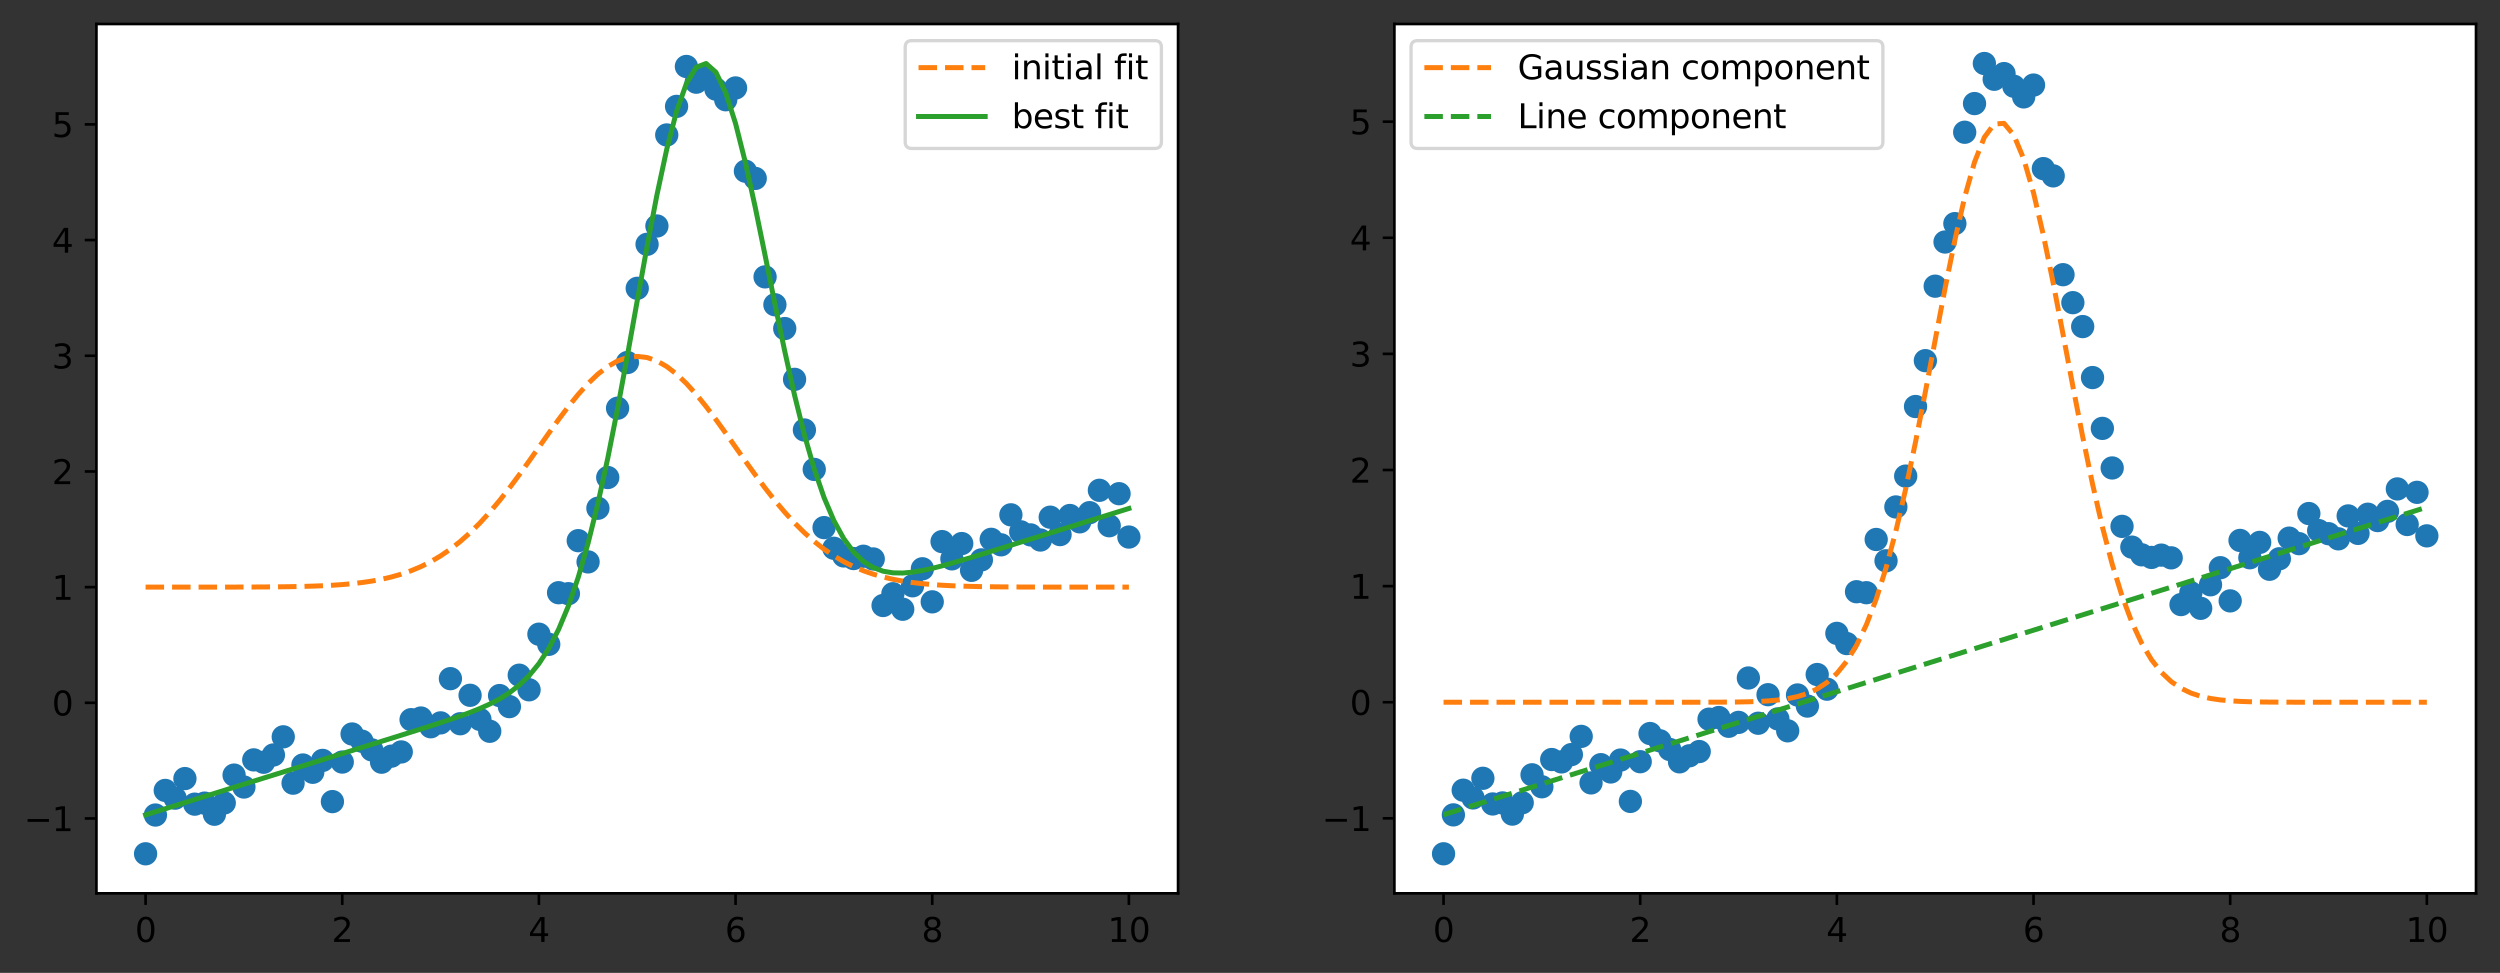<?xml version="1.0" encoding="utf-8" standalone="no"?>
<!DOCTYPE svg PUBLIC "-//W3C//DTD SVG 1.1//EN"
  "http://www.w3.org/Graphics/SVG/1.1/DTD/svg11.dtd">
<svg height="292.006pt" version="1.1" viewBox="0 0 750.382 292.006" width="750.382pt" xmlns="http://www.w3.org/2000/svg" xmlns:xlink="http://www.w3.org/1999/xlink">
 <rect x="0" y="0" width="750.382" height="292.006" fill="#333333" stroke="none"/>
 <defs>
  <style type="text/css">*{stroke-linecap:butt;stroke-linejoin:round;}</style>
 </defs>
 <g id="figure_1">
  <g id="patch_1">
   <path d="M 0 292.006 
L 750.382 292.006 
L 750.382 0 
L 0 0 
z
" style="fill:none;"/>
  </g>
  <g id="axes_1">
   <g id="patch_2">
    <path d="M 28.942 268.128 
L 353.597 268.128 
L 353.597 7.2 
L 28.942 7.2 
z
" style="fill:#ffffff;"/>
   </g>
   <g id="matplotlib.axis_1">
    <g id="xtick_1">
     <g id="line2d_1">
      <defs>
       <path d="M 0 0 
L 0 3.5 
" id="mfc4127014b" style="stroke:#000000;stroke-width:0.8;"/>
      </defs>
      <g>
       <use style="stroke:#000000;stroke-width:0.8;" x="43.699" xlink:href="#mfc4127014b" y="268.128"/>
      </g>
     </g>
     <g id="text_1">
      <!-- 0 -->
      <g transform="translate(40.518 282.726)scale(0.1 -0.1)">
       <defs>
        <path d="M 2034 4250 
Q 1547 4250 1301 3770 
Q 1056 3291 1056 2328 
Q 1056 1369 1301 889 
Q 1547 409 2034 409 
Q 2525 409 2770 889 
Q 3016 1369 3016 2328 
Q 3016 3291 2770 3770 
Q 2525 4250 2034 4250 
z
M 2034 4750 
Q 2819 4750 3233 4129 
Q 3647 3509 3647 2328 
Q 3647 1150 3233 529 
Q 2819 -91 2034 -91 
Q 1250 -91 836 529 
Q 422 1150 422 2328 
Q 422 3509 836 4129 
Q 1250 4750 2034 4750 
z
" id="DejaVuSans-30" transform="scale(0.016)"/>
       </defs>
       <use xlink:href="#DejaVuSans-30"/>
      </g>
     </g>
    </g>
    <g id="xtick_2">
     <g id="line2d_2">
      <g>
       <use style="stroke:#000000;stroke-width:0.8;" x="102.727" xlink:href="#mfc4127014b" y="268.128"/>
      </g>
     </g>
     <g id="text_2">
      <!-- 2 -->
      <g transform="translate(99.546 282.726)scale(0.1 -0.1)">
       <defs>
        <path d="M 1228 531 
L 3431 531 
L 3431 0 
L 469 0 
L 469 531 
Q 828 903 1448 1529 
Q 2069 2156 2228 2338 
Q 2531 2678 2651 2914 
Q 2772 3150 2772 3378 
Q 2772 3750 2511 3984 
Q 2250 4219 1831 4219 
Q 1534 4219 1204 4116 
Q 875 4013 500 3803 
L 500 4441 
Q 881 4594 1212 4672 
Q 1544 4750 1819 4750 
Q 2544 4750 2975 4387 
Q 3406 4025 3406 3419 
Q 3406 3131 3298 2873 
Q 3191 2616 2906 2266 
Q 2828 2175 2409 1742 
Q 1991 1309 1228 531 
z
" id="DejaVuSans-32" transform="scale(0.016)"/>
       </defs>
       <use xlink:href="#DejaVuSans-32"/>
      </g>
     </g>
    </g>
    <g id="xtick_3">
     <g id="line2d_3">
      <g>
       <use style="stroke:#000000;stroke-width:0.8;" x="161.755" xlink:href="#mfc4127014b" y="268.128"/>
      </g>
     </g>
     <g id="text_3">
      <!-- 4 -->
      <g transform="translate(158.574 282.726)scale(0.1 -0.1)">
       <defs>
        <path d="M 2419 4116 
L 825 1625 
L 2419 1625 
L 2419 4116 
z
M 2253 4666 
L 3047 4666 
L 3047 1625 
L 3713 1625 
L 3713 1100 
L 3047 1100 
L 3047 0 
L 2419 0 
L 2419 1100 
L 313 1100 
L 313 1709 
L 2253 4666 
z
" id="DejaVuSans-34" transform="scale(0.016)"/>
       </defs>
       <use xlink:href="#DejaVuSans-34"/>
      </g>
     </g>
    </g>
    <g id="xtick_4">
     <g id="line2d_4">
      <g>
       <use style="stroke:#000000;stroke-width:0.8;" x="220.784" xlink:href="#mfc4127014b" y="268.128"/>
      </g>
     </g>
     <g id="text_4">
      <!-- 6 -->
      <g transform="translate(217.602 282.726)scale(0.1 -0.1)">
       <defs>
        <path d="M 2113 2584 
Q 1688 2584 1439 2293 
Q 1191 2003 1191 1497 
Q 1191 994 1439 701 
Q 1688 409 2113 409 
Q 2538 409 2786 701 
Q 3034 994 3034 1497 
Q 3034 2003 2786 2293 
Q 2538 2584 2113 2584 
z
M 3366 4563 
L 3366 3988 
Q 3128 4100 2886 4159 
Q 2644 4219 2406 4219 
Q 1781 4219 1451 3797 
Q 1122 3375 1075 2522 
Q 1259 2794 1537 2939 
Q 1816 3084 2150 3084 
Q 2853 3084 3261 2657 
Q 3669 2231 3669 1497 
Q 3669 778 3244 343 
Q 2819 -91 2113 -91 
Q 1303 -91 875 529 
Q 447 1150 447 2328 
Q 447 3434 972 4092 
Q 1497 4750 2381 4750 
Q 2619 4750 2861 4703 
Q 3103 4656 3366 4563 
z
" id="DejaVuSans-36" transform="scale(0.016)"/>
       </defs>
       <use xlink:href="#DejaVuSans-36"/>
      </g>
     </g>
    </g>
    <g id="xtick_5">
     <g id="line2d_5">
      <g>
       <use style="stroke:#000000;stroke-width:0.8;" x="279.812" xlink:href="#mfc4127014b" y="268.128"/>
      </g>
     </g>
     <g id="text_5">
      <!-- 8 -->
      <g transform="translate(276.63 282.726)scale(0.1 -0.1)">
       <defs>
        <path d="M 2034 2216 
Q 1584 2216 1326 1975 
Q 1069 1734 1069 1313 
Q 1069 891 1326 650 
Q 1584 409 2034 409 
Q 2484 409 2743 651 
Q 3003 894 3003 1313 
Q 3003 1734 2745 1975 
Q 2488 2216 2034 2216 
z
M 1403 2484 
Q 997 2584 770 2862 
Q 544 3141 544 3541 
Q 544 4100 942 4425 
Q 1341 4750 2034 4750 
Q 2731 4750 3128 4425 
Q 3525 4100 3525 3541 
Q 3525 3141 3298 2862 
Q 3072 2584 2669 2484 
Q 3125 2378 3379 2068 
Q 3634 1759 3634 1313 
Q 3634 634 3220 271 
Q 2806 -91 2034 -91 
Q 1263 -91 848 271 
Q 434 634 434 1313 
Q 434 1759 690 2068 
Q 947 2378 1403 2484 
z
M 1172 3481 
Q 1172 3119 1398 2916 
Q 1625 2713 2034 2713 
Q 2441 2713 2670 2916 
Q 2900 3119 2900 3481 
Q 2900 3844 2670 4047 
Q 2441 4250 2034 4250 
Q 1625 4250 1398 4047 
Q 1172 3844 1172 3481 
z
" id="DejaVuSans-38" transform="scale(0.016)"/>
       </defs>
       <use xlink:href="#DejaVuSans-38"/>
      </g>
     </g>
    </g>
    <g id="xtick_6">
     <g id="line2d_6">
      <g>
       <use style="stroke:#000000;stroke-width:0.8;" x="338.84" xlink:href="#mfc4127014b" y="268.128"/>
      </g>
     </g>
     <g id="text_6">
      <!-- 10 -->
      <g transform="translate(332.477 282.726)scale(0.1 -0.1)">
       <defs>
        <path d="M 794 531 
L 1825 531 
L 1825 4091 
L 703 3866 
L 703 4441 
L 1819 4666 
L 2450 4666 
L 2450 531 
L 3481 531 
L 3481 0 
L 794 0 
L 794 531 
z
" id="DejaVuSans-31" transform="scale(0.016)"/>
       </defs>
       <use xlink:href="#DejaVuSans-31"/>
       <use x="63.623" xlink:href="#DejaVuSans-30"/>
      </g>
     </g>
    </g>
   </g>
   <g id="matplotlib.axis_2">
    <g id="ytick_1">
     <g id="line2d_7">
      <defs>
       <path d="M 0 0 
L -3.5 0 
" id="m5312aaf9fe" style="stroke:#000000;stroke-width:0.8;"/>
      </defs>
      <g>
       <use style="stroke:#000000;stroke-width:0.8;" x="28.942" xlink:href="#m5312aaf9fe" y="245.671"/>
      </g>
     </g>
     <g id="text_7">
      <!-- −1 -->
      <g transform="translate(7.2 249.47)scale(0.1 -0.1)">
       <defs>
        <path d="M 678 2272 
L 4684 2272 
L 4684 1741 
L 678 1741 
L 678 2272 
z
" id="DejaVuSans-2212" transform="scale(0.016)"/>
       </defs>
       <use xlink:href="#DejaVuSans-2212"/>
       <use x="83.789" xlink:href="#DejaVuSans-31"/>
      </g>
     </g>
    </g>
    <g id="ytick_2">
     <g id="line2d_8">
      <g>
       <use style="stroke:#000000;stroke-width:0.8;" x="28.942" xlink:href="#m5312aaf9fe" y="210.949"/>
      </g>
     </g>
     <g id="text_8">
      <!-- 0 -->
      <g transform="translate(15.58 214.748)scale(0.1 -0.1)">
       <use xlink:href="#DejaVuSans-30"/>
      </g>
     </g>
    </g>
    <g id="ytick_3">
     <g id="line2d_9">
      <g>
       <use style="stroke:#000000;stroke-width:0.8;" x="28.942" xlink:href="#m5312aaf9fe" y="176.227"/>
      </g>
     </g>
     <g id="text_9">
      <!-- 1 -->
      <g transform="translate(15.58 180.026)scale(0.1 -0.1)">
       <use xlink:href="#DejaVuSans-31"/>
      </g>
     </g>
    </g>
    <g id="ytick_4">
     <g id="line2d_10">
      <g>
       <use style="stroke:#000000;stroke-width:0.8;" x="28.942" xlink:href="#m5312aaf9fe" y="141.505"/>
      </g>
     </g>
     <g id="text_10">
      <!-- 2 -->
      <g transform="translate(15.58 145.305)scale(0.1 -0.1)">
       <use xlink:href="#DejaVuSans-32"/>
      </g>
     </g>
    </g>
    <g id="ytick_5">
     <g id="line2d_11">
      <g>
       <use style="stroke:#000000;stroke-width:0.8;" x="28.942" xlink:href="#m5312aaf9fe" y="106.784"/>
      </g>
     </g>
     <g id="text_11">
      <!-- 3 -->
      <g transform="translate(15.58 110.583)scale(0.1 -0.1)">
       <defs>
        <path d="M 2597 2516 
Q 3050 2419 3304 2112 
Q 3559 1806 3559 1356 
Q 3559 666 3084 287 
Q 2609 -91 1734 -91 
Q 1441 -91 1130 -33 
Q 819 25 488 141 
L 488 750 
Q 750 597 1062 519 
Q 1375 441 1716 441 
Q 2309 441 2620 675 
Q 2931 909 2931 1356 
Q 2931 1769 2642 2001 
Q 2353 2234 1838 2234 
L 1294 2234 
L 1294 2753 
L 1863 2753 
Q 2328 2753 2575 2939 
Q 2822 3125 2822 3475 
Q 2822 3834 2567 4026 
Q 2313 4219 1838 4219 
Q 1578 4219 1281 4162 
Q 984 4106 628 3988 
L 628 4550 
Q 988 4650 1302 4700 
Q 1616 4750 1894 4750 
Q 2613 4750 3031 4423 
Q 3450 4097 3450 3541 
Q 3450 3153 3228 2886 
Q 3006 2619 2597 2516 
z
" id="DejaVuSans-33" transform="scale(0.016)"/>
       </defs>
       <use xlink:href="#DejaVuSans-33"/>
      </g>
     </g>
    </g>
    <g id="ytick_6">
     <g id="line2d_12">
      <g>
       <use style="stroke:#000000;stroke-width:0.8;" x="28.942" xlink:href="#m5312aaf9fe" y="72.062"/>
      </g>
     </g>
     <g id="text_12">
      <!-- 4 -->
      <g transform="translate(15.58 75.861)scale(0.1 -0.1)">
       <use xlink:href="#DejaVuSans-34"/>
      </g>
     </g>
    </g>
    <g id="ytick_7">
     <g id="line2d_13">
      <g>
       <use style="stroke:#000000;stroke-width:0.8;" x="28.942" xlink:href="#m5312aaf9fe" y="37.34"/>
      </g>
     </g>
     <g id="text_13">
      <!-- 5 -->
      <g transform="translate(15.58 41.139)scale(0.1 -0.1)">
       <defs>
        <path d="M 691 4666 
L 3169 4666 
L 3169 4134 
L 1269 4134 
L 1269 2991 
Q 1406 3038 1543 3061 
Q 1681 3084 1819 3084 
Q 2600 3084 3056 2656 
Q 3513 2228 3513 1497 
Q 3513 744 3044 326 
Q 2575 -91 1722 -91 
Q 1428 -91 1123 -41 
Q 819 9 494 109 
L 494 744 
Q 775 591 1075 516 
Q 1375 441 1709 441 
Q 2250 441 2565 725 
Q 2881 1009 2881 1497 
Q 2881 1984 2565 2268 
Q 2250 2553 1709 2553 
Q 1456 2553 1204 2497 
Q 953 2441 691 2322 
L 691 4666 
z
" id="DejaVuSans-35" transform="scale(0.016)"/>
       </defs>
       <use xlink:href="#DejaVuSans-35"/>
      </g>
     </g>
    </g>
   </g>
   <g id="line2d_14">
    <defs>
     <path d="M 0 3 
C 0.796 3 1.559 2.684 2.121 2.121 
C 2.684 1.559 3 0.796 3 0 
C 3 -0.796 2.684 -1.559 2.121 -2.121 
C 1.559 -2.684 0.796 -3 0 -3 
C -0.796 -3 -1.559 -2.684 -2.121 -2.121 
C -2.684 -1.559 -3 -0.796 -3 0 
C -3 0.796 -2.684 1.559 -2.121 2.121 
C -1.559 2.684 -0.796 3 0 3 
z
" id="mef95da4e8a" style="stroke:#1f77b4;"/>
    </defs>
    <g clip-path="url(#p2a464add7c)">
     <use style="fill:#1f77b4;stroke:#1f77b4;" x="43.699" xlink:href="#mef95da4e8a" y="256.268"/>
     <use style="fill:#1f77b4;stroke:#1f77b4;" x="46.651" xlink:href="#mef95da4e8a" y="244.631"/>
     <use style="fill:#1f77b4;stroke:#1f77b4;" x="49.602" xlink:href="#mef95da4e8a" y="237.249"/>
     <use style="fill:#1f77b4;stroke:#1f77b4;" x="52.553" xlink:href="#mef95da4e8a" y="239.572"/>
     <use style="fill:#1f77b4;stroke:#1f77b4;" x="55.505" xlink:href="#mef95da4e8a" y="233.692"/>
     <use style="fill:#1f77b4;stroke:#1f77b4;" x="58.456" xlink:href="#mef95da4e8a" y="241.369"/>
     <use style="fill:#1f77b4;stroke:#1f77b4;" x="61.408" xlink:href="#mef95da4e8a" y="241.059"/>
     <use style="fill:#1f77b4;stroke:#1f77b4;" x="64.359" xlink:href="#mef95da4e8a" y="244.397"/>
     <use style="fill:#1f77b4;stroke:#1f77b4;" x="67.31" xlink:href="#mef95da4e8a" y="241.002"/>
     <use style="fill:#1f77b4;stroke:#1f77b4;" x="70.262" xlink:href="#mef95da4e8a" y="232.647"/>
     <use style="fill:#1f77b4;stroke:#1f77b4;" x="73.213" xlink:href="#mef95da4e8a" y="236.227"/>
     <use style="fill:#1f77b4;stroke:#1f77b4;" x="76.165" xlink:href="#mef95da4e8a" y="228.08"/>
     <use style="fill:#1f77b4;stroke:#1f77b4;" x="79.116" xlink:href="#mef95da4e8a" y="228.792"/>
     <use style="fill:#1f77b4;stroke:#1f77b4;" x="82.067" xlink:href="#mef95da4e8a" y="226.602"/>
     <use style="fill:#1f77b4;stroke:#1f77b4;" x="85.019" xlink:href="#mef95da4e8a" y="221.16"/>
     <use style="fill:#1f77b4;stroke:#1f77b4;" x="87.97" xlink:href="#mef95da4e8a" y="235.072"/>
     <use style="fill:#1f77b4;stroke:#1f77b4;" x="90.922" xlink:href="#mef95da4e8a" y="229.617"/>
     <use style="fill:#1f77b4;stroke:#1f77b4;" x="93.873" xlink:href="#mef95da4e8a" y="231.803"/>
     <use style="fill:#1f77b4;stroke:#1f77b4;" x="96.825" xlink:href="#mef95da4e8a" y="228.238"/>
     <use style="fill:#1f77b4;stroke:#1f77b4;" x="99.776" xlink:href="#mef95da4e8a" y="240.605"/>
     <use style="fill:#1f77b4;stroke:#1f77b4;" x="102.727" xlink:href="#mef95da4e8a" y="228.731"/>
     <use style="fill:#1f77b4;stroke:#1f77b4;" x="105.679" xlink:href="#mef95da4e8a" y="220.309"/>
     <use style="fill:#1f77b4;stroke:#1f77b4;" x="108.63" xlink:href="#mef95da4e8a" y="222.473"/>
     <use style="fill:#1f77b4;stroke:#1f77b4;" x="111.582" xlink:href="#mef95da4e8a" y="225.074"/>
     <use style="fill:#1f77b4;stroke:#1f77b4;" x="114.533" xlink:href="#mef95da4e8a" y="228.774"/>
     <use style="fill:#1f77b4;stroke:#1f77b4;" x="117.484" xlink:href="#mef95da4e8a" y="226.965"/>
     <use style="fill:#1f77b4;stroke:#1f77b4;" x="120.436" xlink:href="#mef95da4e8a" y="225.697"/>
     <use style="fill:#1f77b4;stroke:#1f77b4;" x="123.387" xlink:href="#mef95da4e8a" y="216.011"/>
     <use style="fill:#1f77b4;stroke:#1f77b4;" x="126.339" xlink:href="#mef95da4e8a" y="215.518"/>
     <use style="fill:#1f77b4;stroke:#1f77b4;" x="129.29" xlink:href="#mef95da4e8a" y="218.138"/>
     <use style="fill:#1f77b4;stroke:#1f77b4;" x="132.241" xlink:href="#mef95da4e8a" y="216.973"/>
     <use style="fill:#1f77b4;stroke:#1f77b4;" x="135.193" xlink:href="#mef95da4e8a" y="203.7"/>
     <use style="fill:#1f77b4;stroke:#1f77b4;" x="138.144" xlink:href="#mef95da4e8a" y="217.23"/>
     <use style="fill:#1f77b4;stroke:#1f77b4;" x="141.096" xlink:href="#mef95da4e8a" y="208.693"/>
     <use style="fill:#1f77b4;stroke:#1f77b4;" x="144.047" xlink:href="#mef95da4e8a" y="215.928"/>
     <use style="fill:#1f77b4;stroke:#1f77b4;" x="146.998" xlink:href="#mef95da4e8a" y="219.497"/>
     <use style="fill:#1f77b4;stroke:#1f77b4;" x="149.95" xlink:href="#mef95da4e8a" y="208.776"/>
     <use style="fill:#1f77b4;stroke:#1f77b4;" x="152.901" xlink:href="#mef95da4e8a" y="212.094"/>
     <use style="fill:#1f77b4;stroke:#1f77b4;" x="155.853" xlink:href="#mef95da4e8a" y="202.66"/>
     <use style="fill:#1f77b4;stroke:#1f77b4;" x="158.804" xlink:href="#mef95da4e8a" y="207.045"/>
     <use style="fill:#1f77b4;stroke:#1f77b4;" x="161.755" xlink:href="#mef95da4e8a" y="190.354"/>
     <use style="fill:#1f77b4;stroke:#1f77b4;" x="164.707" xlink:href="#mef95da4e8a" y="193.4"/>
     <use style="fill:#1f77b4;stroke:#1f77b4;" x="167.658" xlink:href="#mef95da4e8a" y="177.904"/>
     <use style="fill:#1f77b4;stroke:#1f77b4;" x="170.61" xlink:href="#mef95da4e8a" y="178.197"/>
     <use style="fill:#1f77b4;stroke:#1f77b4;" x="173.561" xlink:href="#mef95da4e8a" y="162.281"/>
     <use style="fill:#1f77b4;stroke:#1f77b4;" x="176.512" xlink:href="#mef95da4e8a" y="168.657"/>
     <use style="fill:#1f77b4;stroke:#1f77b4;" x="179.464" xlink:href="#mef95da4e8a" y="152.555"/>
     <use style="fill:#1f77b4;stroke:#1f77b4;" x="182.415" xlink:href="#mef95da4e8a" y="143.328"/>
     <use style="fill:#1f77b4;stroke:#1f77b4;" x="185.367" xlink:href="#mef95da4e8a" y="122.522"/>
     <use style="fill:#1f77b4;stroke:#1f77b4;" x="188.318" xlink:href="#mef95da4e8a" y="108.812"/>
     <use style="fill:#1f77b4;stroke:#1f77b4;" x="191.269" xlink:href="#mef95da4e8a" y="86.539"/>
     <use style="fill:#1f77b4;stroke:#1f77b4;" x="194.221" xlink:href="#mef95da4e8a" y="73.329"/>
     <use style="fill:#1f77b4;stroke:#1f77b4;" x="197.172" xlink:href="#mef95da4e8a" y="67.834"/>
     <use style="fill:#1f77b4;stroke:#1f77b4;" x="200.124" xlink:href="#mef95da4e8a" y="40.507"/>
     <use style="fill:#1f77b4;stroke:#1f77b4;" x="203.075" xlink:href="#mef95da4e8a" y="31.935"/>
     <use style="fill:#1f77b4;stroke:#1f77b4;" x="206.026" xlink:href="#mef95da4e8a" y="19.953"/>
     <use style="fill:#1f77b4;stroke:#1f77b4;" x="208.978" xlink:href="#mef95da4e8a" y="24.667"/>
     <use style="fill:#1f77b4;stroke:#1f77b4;" x="211.929" xlink:href="#mef95da4e8a" y="22.97"/>
     <use style="fill:#1f77b4;stroke:#1f77b4;" x="214.881" xlink:href="#mef95da4e8a" y="26.754"/>
     <use style="fill:#1f77b4;stroke:#1f77b4;" x="217.832" xlink:href="#mef95da4e8a" y="29.94"/>
     <use style="fill:#1f77b4;stroke:#1f77b4;" x="220.784" xlink:href="#mef95da4e8a" y="26.398"/>
     <use style="fill:#1f77b4;stroke:#1f77b4;" x="223.735" xlink:href="#mef95da4e8a" y="51.384"/>
     <use style="fill:#1f77b4;stroke:#1f77b4;" x="226.686" xlink:href="#mef95da4e8a" y="53.554"/>
     <use style="fill:#1f77b4;stroke:#1f77b4;" x="229.638" xlink:href="#mef95da4e8a" y="83.102"/>
     <use style="fill:#1f77b4;stroke:#1f77b4;" x="232.589" xlink:href="#mef95da4e8a" y="91.468"/>
     <use style="fill:#1f77b4;stroke:#1f77b4;" x="235.541" xlink:href="#mef95da4e8a" y="98.62"/>
     <use style="fill:#1f77b4;stroke:#1f77b4;" x="238.492" xlink:href="#mef95da4e8a" y="113.864"/>
     <use style="fill:#1f77b4;stroke:#1f77b4;" x="241.443" xlink:href="#mef95da4e8a" y="129.062"/>
     <use style="fill:#1f77b4;stroke:#1f77b4;" x="244.395" xlink:href="#mef95da4e8a" y="140.896"/>
     <use style="fill:#1f77b4;stroke:#1f77b4;" x="247.346" xlink:href="#mef95da4e8a" y="158.362"/>
     <use style="fill:#1f77b4;stroke:#1f77b4;" x="250.298" xlink:href="#mef95da4e8a" y="164.567"/>
     <use style="fill:#1f77b4;stroke:#1f77b4;" x="253.249" xlink:href="#mef95da4e8a" y="166.864"/>
     <use style="fill:#1f77b4;stroke:#1f77b4;" x="256.2" xlink:href="#mef95da4e8a" y="167.65"/>
     <use style="fill:#1f77b4;stroke:#1f77b4;" x="259.152" xlink:href="#mef95da4e8a" y="166.959"/>
     <use style="fill:#1f77b4;stroke:#1f77b4;" x="262.103" xlink:href="#mef95da4e8a" y="167.771"/>
     <use style="fill:#1f77b4;stroke:#1f77b4;" x="265.055" xlink:href="#mef95da4e8a" y="181.744"/>
     <use style="fill:#1f77b4;stroke:#1f77b4;" x="268.006" xlink:href="#mef95da4e8a" y="178.208"/>
     <use style="fill:#1f77b4;stroke:#1f77b4;" x="270.957" xlink:href="#mef95da4e8a" y="182.868"/>
     <use style="fill:#1f77b4;stroke:#1f77b4;" x="273.909" xlink:href="#mef95da4e8a" y="175.827"/>
     <use style="fill:#1f77b4;stroke:#1f77b4;" x="276.86" xlink:href="#mef95da4e8a" y="170.72"/>
     <use style="fill:#1f77b4;stroke:#1f77b4;" x="279.812" xlink:href="#mef95da4e8a" y="180.643"/>
     <use style="fill:#1f77b4;stroke:#1f77b4;" x="282.763" xlink:href="#mef95da4e8a" y="162.564"/>
     <use style="fill:#1f77b4;stroke:#1f77b4;" x="285.714" xlink:href="#mef95da4e8a" y="167.742"/>
     <use style="fill:#1f77b4;stroke:#1f77b4;" x="288.666" xlink:href="#mef95da4e8a" y="163.152"/>
     <use style="fill:#1f77b4;stroke:#1f77b4;" x="291.617" xlink:href="#mef95da4e8a" y="171.189"/>
     <use style="fill:#1f77b4;stroke:#1f77b4;" x="294.569" xlink:href="#mef95da4e8a" y="168.049"/>
     <use style="fill:#1f77b4;stroke:#1f77b4;" x="297.52" xlink:href="#mef95da4e8a" y="161.881"/>
     <use style="fill:#1f77b4;stroke:#1f77b4;" x="300.471" xlink:href="#mef95da4e8a" y="163.529"/>
     <use style="fill:#1f77b4;stroke:#1f77b4;" x="303.423" xlink:href="#mef95da4e8a" y="154.526"/>
     <use style="fill:#1f77b4;stroke:#1f77b4;" x="306.374" xlink:href="#mef95da4e8a" y="159.625"/>
     <use style="fill:#1f77b4;stroke:#1f77b4;" x="309.326" xlink:href="#mef95da4e8a" y="160.55"/>
     <use style="fill:#1f77b4;stroke:#1f77b4;" x="312.277" xlink:href="#mef95da4e8a" y="162.085"/>
     <use style="fill:#1f77b4;stroke:#1f77b4;" x="315.228" xlink:href="#mef95da4e8a" y="155.237"/>
     <use style="fill:#1f77b4;stroke:#1f77b4;" x="318.18" xlink:href="#mef95da4e8a" y="160.46"/>
     <use style="fill:#1f77b4;stroke:#1f77b4;" x="321.131" xlink:href="#mef95da4e8a" y="154.729"/>
     <use style="fill:#1f77b4;stroke:#1f77b4;" x="324.083" xlink:href="#mef95da4e8a" y="156.63"/>
     <use style="fill:#1f77b4;stroke:#1f77b4;" x="327.034" xlink:href="#mef95da4e8a" y="153.876"/>
     <use style="fill:#1f77b4;stroke:#1f77b4;" x="329.985" xlink:href="#mef95da4e8a" y="147.166"/>
     <use style="fill:#1f77b4;stroke:#1f77b4;" x="332.937" xlink:href="#mef95da4e8a" y="157.801"/>
     <use style="fill:#1f77b4;stroke:#1f77b4;" x="335.888" xlink:href="#mef95da4e8a" y="148.183"/>
     <use style="fill:#1f77b4;stroke:#1f77b4;" x="338.84" xlink:href="#mef95da4e8a" y="161.196"/>
    </g>
   </g>
   <g id="line2d_15">
    <path clip-path="url(#p2a464add7c)" d="M 43.699 176.227 
L 46.651 176.227 
L 49.602 176.227 
L 52.553 176.226 
L 55.505 176.225 
L 58.456 176.224 
L 61.408 176.223 
L 64.359 176.221 
L 67.31 176.217 
L 70.262 176.212 
L 73.213 176.204 
L 76.165 176.193 
L 79.116 176.177 
L 82.067 176.153 
L 85.019 176.121 
L 87.97 176.076 
L 90.922 176.013 
L 93.873 175.928 
L 96.825 175.813 
L 99.776 175.66 
L 102.727 175.458 
L 105.679 175.194 
L 108.63 174.853 
L 111.582 174.418 
L 114.533 173.869 
L 117.484 173.184 
L 120.436 172.339 
L 123.387 171.309 
L 126.339 170.069 
L 129.29 168.591 
L 132.241 166.854 
L 135.193 164.836 
L 138.144 162.521 
L 141.096 159.899 
L 144.047 156.97 
L 146.998 153.742 
L 149.95 150.233 
L 152.901 146.476 
L 155.853 142.515 
L 158.804 138.406 
L 161.755 134.219 
L 164.707 130.032 
L 167.658 125.934 
L 170.61 122.017 
L 173.561 118.377 
L 176.512 115.106 
L 179.464 112.292 
L 182.415 110.015 
L 185.367 108.339 
L 188.318 107.313 
L 191.269 106.967 
L 194.221 107.313 
L 197.172 108.339 
L 200.124 110.015 
L 203.075 112.292 
L 206.026 115.106 
L 208.978 118.377 
L 211.929 122.017 
L 214.881 125.934 
L 217.832 130.032 
L 220.784 134.219 
L 223.735 138.406 
L 226.686 142.515 
L 229.638 146.476 
L 232.589 150.233 
L 235.541 153.742 
L 238.492 156.97 
L 241.443 159.899 
L 244.395 162.521 
L 247.346 164.836 
L 250.298 166.854 
L 253.249 168.591 
L 256.2 170.069 
L 259.152 171.309 
L 262.103 172.339 
L 265.055 173.184 
L 268.006 173.869 
L 270.957 174.418 
L 273.909 174.853 
L 276.86 175.194 
L 279.812 175.458 
L 282.763 175.66 
L 285.714 175.813 
L 288.666 175.928 
L 291.617 176.013 
L 294.569 176.076 
L 297.52 176.121 
L 300.471 176.153 
L 303.423 176.177 
L 306.374 176.193 
L 309.326 176.204 
L 312.277 176.212 
L 315.228 176.217 
L 318.18 176.221 
L 321.131 176.223 
L 324.083 176.224 
L 327.034 176.225 
L 329.985 176.226 
L 332.937 176.227 
L 335.888 176.227 
L 338.84 176.227 
" style="fill:none;stroke:#ff7f0e;stroke-dasharray:5.55,2.4;stroke-dashoffset:0;stroke-width:1.5;"/>
   </g>
   <g id="line2d_16">
    <path clip-path="url(#p2a464add7c)" d="M 43.699 244.581 
L 46.651 243.661 
L 49.602 242.741 
L 52.553 241.822 
L 55.505 240.902 
L 58.456 239.983 
L 61.408 239.063 
L 64.359 238.143 
L 67.31 237.224 
L 70.262 236.304 
L 73.213 235.385 
L 76.165 234.465 
L 79.116 233.545 
L 82.067 232.626 
L 85.019 231.706 
L 87.97 230.787 
L 90.922 229.867 
L 93.873 228.948 
L 96.825 228.028 
L 99.776 227.108 
L 102.727 226.189 
L 105.679 225.269 
L 108.63 224.349 
L 111.582 223.429 
L 114.533 222.509 
L 117.484 221.588 
L 120.436 220.665 
L 123.387 219.74 
L 126.339 218.809 
L 129.29 217.87 
L 132.241 216.917 
L 135.193 215.938 
L 138.144 214.92 
L 141.096 213.837 
L 144.047 212.657 
L 146.998 211.329 
L 149.95 209.784 
L 152.901 207.93 
L 155.853 205.649 
L 158.804 202.794 
L 161.755 199.19 
L 164.707 194.64 
L 167.658 188.937 
L 170.61 181.876 
L 173.561 173.284 
L 176.512 163.039 
L 179.464 151.108 
L 182.415 137.572 
L 185.367 122.649 
L 188.318 106.709 
L 191.269 90.269 
L 194.221 73.975 
L 197.172 58.562 
L 200.124 44.797 
L 203.075 33.418 
L 206.026 25.059 
L 208.978 20.188 
L 211.929 19.06 
L 214.881 21.69 
L 217.832 27.848 
L 220.784 37.085 
L 223.735 48.784 
L 226.686 62.215 
L 229.638 76.61 
L 232.589 91.228 
L 235.541 105.412 
L 238.492 118.628 
L 241.443 130.49 
L 244.395 140.764 
L 247.346 149.354 
L 250.298 156.284 
L 253.249 161.666 
L 256.2 165.669 
L 259.152 168.496 
L 262.103 170.354 
L 265.055 171.443 
L 268.006 171.94 
L 270.957 171.995 
L 273.909 171.73 
L 276.86 171.239 
L 279.812 170.594 
L 282.763 169.846 
L 285.714 169.031 
L 288.666 168.174 
L 291.617 167.29 
L 294.569 166.391 
L 297.52 165.483 
L 300.471 164.57 
L 303.423 163.654 
L 306.374 162.736 
L 309.326 161.817 
L 312.277 160.898 
L 315.228 159.979 
L 318.18 159.059 
L 321.131 158.14 
L 324.083 157.22 
L 327.034 156.3 
L 329.985 155.381 
L 332.937 154.461 
L 335.888 153.542 
L 338.84 152.622 
" style="fill:none;stroke:#2ca02c;stroke-linecap:square;stroke-width:1.5;"/>
   </g>
   <g id="patch_3">
    <path d="M 28.942 268.128 
L 28.942 7.2 
" style="fill:none;stroke:#000000;stroke-linecap:square;stroke-linejoin:miter;stroke-width:0.8;"/>
   </g>
   <g id="patch_4">
    <path d="M 353.597 268.128 
L 353.597 7.2 
" style="fill:none;stroke:#000000;stroke-linecap:square;stroke-linejoin:miter;stroke-width:0.8;"/>
   </g>
   <g id="patch_5">
    <path d="M 28.942 268.128 
L 353.597 268.128 
" style="fill:none;stroke:#000000;stroke-linecap:square;stroke-linejoin:miter;stroke-width:0.8;"/>
   </g>
   <g id="patch_6">
    <path d="M 28.942 7.2 
L 353.597 7.2 
" style="fill:none;stroke:#000000;stroke-linecap:square;stroke-linejoin:miter;stroke-width:0.8;"/>
   </g>
   <g id="legend_1">
    <g id="patch_7">
     <path d="M 273.701 44.556 
L 346.597 44.556 
Q 348.597 44.556 348.597 42.556 
L 348.597 14.2 
Q 348.597 12.2 346.597 12.2 
L 273.701 12.2 
Q 271.701 12.2 271.701 14.2 
L 271.701 42.556 
Q 271.701 44.556 273.701 44.556 
z
" style="fill:#ffffff;opacity:0.8;stroke:#cccccc;stroke-linejoin:miter;"/>
    </g>
    <g id="line2d_17">
     <path d="M 275.701 20.298 
L 295.701 20.298 
" style="fill:none;stroke:#ff7f0e;stroke-dasharray:5.55,2.4;stroke-dashoffset:0;stroke-width:1.5;"/>
    </g>
    <g id="line2d_18"/>
    <g id="text_14">
     <!-- initial fit -->
     <g transform="translate(303.701 23.798)scale(0.1 -0.1)">
      <defs>
       <path d="M 603 3500 
L 1178 3500 
L 1178 0 
L 603 0 
L 603 3500 
z
M 603 4863 
L 1178 4863 
L 1178 4134 
L 603 4134 
L 603 4863 
z
" id="DejaVuSans-69" transform="scale(0.016)"/>
       <path d="M 3513 2113 
L 3513 0 
L 2938 0 
L 2938 2094 
Q 2938 2591 2744 2837 
Q 2550 3084 2163 3084 
Q 1697 3084 1428 2787 
Q 1159 2491 1159 1978 
L 1159 0 
L 581 0 
L 581 3500 
L 1159 3500 
L 1159 2956 
Q 1366 3272 1645 3428 
Q 1925 3584 2291 3584 
Q 2894 3584 3203 3211 
Q 3513 2838 3513 2113 
z
" id="DejaVuSans-6e" transform="scale(0.016)"/>
       <path d="M 1172 4494 
L 1172 3500 
L 2356 3500 
L 2356 3053 
L 1172 3053 
L 1172 1153 
Q 1172 725 1289 603 
Q 1406 481 1766 481 
L 2356 481 
L 2356 0 
L 1766 0 
Q 1100 0 847 248 
Q 594 497 594 1153 
L 594 3053 
L 172 3053 
L 172 3500 
L 594 3500 
L 594 4494 
L 1172 4494 
z
" id="DejaVuSans-74" transform="scale(0.016)"/>
       <path d="M 2194 1759 
Q 1497 1759 1228 1600 
Q 959 1441 959 1056 
Q 959 750 1161 570 
Q 1363 391 1709 391 
Q 2188 391 2477 730 
Q 2766 1069 2766 1631 
L 2766 1759 
L 2194 1759 
z
M 3341 1997 
L 3341 0 
L 2766 0 
L 2766 531 
Q 2569 213 2275 61 
Q 1981 -91 1556 -91 
Q 1019 -91 701 211 
Q 384 513 384 1019 
Q 384 1609 779 1909 
Q 1175 2209 1959 2209 
L 2766 2209 
L 2766 2266 
Q 2766 2663 2505 2880 
Q 2244 3097 1772 3097 
Q 1472 3097 1187 3025 
Q 903 2953 641 2809 
L 641 3341 
Q 956 3463 1253 3523 
Q 1550 3584 1831 3584 
Q 2591 3584 2966 3190 
Q 3341 2797 3341 1997 
z
" id="DejaVuSans-61" transform="scale(0.016)"/>
       <path d="M 603 4863 
L 1178 4863 
L 1178 0 
L 603 0 
L 603 4863 
z
" id="DejaVuSans-6c" transform="scale(0.016)"/>
       <path id="DejaVuSans-20" transform="scale(0.016)"/>
       <path d="M 2375 4863 
L 2375 4384 
L 1825 4384 
Q 1516 4384 1395 4259 
Q 1275 4134 1275 3809 
L 1275 3500 
L 2222 3500 
L 2222 3053 
L 1275 3053 
L 1275 0 
L 697 0 
L 697 3053 
L 147 3053 
L 147 3500 
L 697 3500 
L 697 3744 
Q 697 4328 969 4595 
Q 1241 4863 1831 4863 
L 2375 4863 
z
" id="DejaVuSans-66" transform="scale(0.016)"/>
      </defs>
      <use xlink:href="#DejaVuSans-69"/>
      <use x="27.783" xlink:href="#DejaVuSans-6e"/>
      <use x="91.162" xlink:href="#DejaVuSans-69"/>
      <use x="118.945" xlink:href="#DejaVuSans-74"/>
      <use x="158.154" xlink:href="#DejaVuSans-69"/>
      <use x="185.938" xlink:href="#DejaVuSans-61"/>
      <use x="247.217" xlink:href="#DejaVuSans-6c"/>
      <use x="275" xlink:href="#DejaVuSans-20"/>
      <use x="306.787" xlink:href="#DejaVuSans-66"/>
      <use x="341.992" xlink:href="#DejaVuSans-69"/>
      <use x="369.775" xlink:href="#DejaVuSans-74"/>
     </g>
    </g>
    <g id="line2d_19">
     <path d="M 275.701 34.977 
L 295.701 34.977 
" style="fill:none;stroke:#2ca02c;stroke-linecap:square;stroke-width:1.5;"/>
    </g>
    <g id="line2d_20"/>
    <g id="text_15">
     <!-- best fit -->
     <g transform="translate(303.701 38.477)scale(0.1 -0.1)">
      <defs>
       <path d="M 3116 1747 
Q 3116 2381 2855 2742 
Q 2594 3103 2138 3103 
Q 1681 3103 1420 2742 
Q 1159 2381 1159 1747 
Q 1159 1113 1420 752 
Q 1681 391 2138 391 
Q 2594 391 2855 752 
Q 3116 1113 3116 1747 
z
M 1159 2969 
Q 1341 3281 1617 3432 
Q 1894 3584 2278 3584 
Q 2916 3584 3314 3078 
Q 3713 2572 3713 1747 
Q 3713 922 3314 415 
Q 2916 -91 2278 -91 
Q 1894 -91 1617 61 
Q 1341 213 1159 525 
L 1159 0 
L 581 0 
L 581 4863 
L 1159 4863 
L 1159 2969 
z
" id="DejaVuSans-62" transform="scale(0.016)"/>
       <path d="M 3597 1894 
L 3597 1613 
L 953 1613 
Q 991 1019 1311 708 
Q 1631 397 2203 397 
Q 2534 397 2845 478 
Q 3156 559 3463 722 
L 3463 178 
Q 3153 47 2828 -22 
Q 2503 -91 2169 -91 
Q 1331 -91 842 396 
Q 353 884 353 1716 
Q 353 2575 817 3079 
Q 1281 3584 2069 3584 
Q 2775 3584 3186 3129 
Q 3597 2675 3597 1894 
z
M 3022 2063 
Q 3016 2534 2758 2815 
Q 2500 3097 2075 3097 
Q 1594 3097 1305 2825 
Q 1016 2553 972 2059 
L 3022 2063 
z
" id="DejaVuSans-65" transform="scale(0.016)"/>
       <path d="M 2834 3397 
L 2834 2853 
Q 2591 2978 2328 3040 
Q 2066 3103 1784 3103 
Q 1356 3103 1142 2972 
Q 928 2841 928 2578 
Q 928 2378 1081 2264 
Q 1234 2150 1697 2047 
L 1894 2003 
Q 2506 1872 2764 1633 
Q 3022 1394 3022 966 
Q 3022 478 2636 193 
Q 2250 -91 1575 -91 
Q 1294 -91 989 -36 
Q 684 19 347 128 
L 347 722 
Q 666 556 975 473 
Q 1284 391 1588 391 
Q 1994 391 2212 530 
Q 2431 669 2431 922 
Q 2431 1156 2273 1281 
Q 2116 1406 1581 1522 
L 1381 1569 
Q 847 1681 609 1914 
Q 372 2147 372 2553 
Q 372 3047 722 3315 
Q 1072 3584 1716 3584 
Q 2034 3584 2315 3537 
Q 2597 3491 2834 3397 
z
" id="DejaVuSans-73" transform="scale(0.016)"/>
      </defs>
      <use xlink:href="#DejaVuSans-62"/>
      <use x="63.477" xlink:href="#DejaVuSans-65"/>
      <use x="125" xlink:href="#DejaVuSans-73"/>
      <use x="177.1" xlink:href="#DejaVuSans-74"/>
      <use x="216.309" xlink:href="#DejaVuSans-20"/>
      <use x="248.096" xlink:href="#DejaVuSans-66"/>
      <use x="283.301" xlink:href="#DejaVuSans-69"/>
      <use x="311.084" xlink:href="#DejaVuSans-74"/>
     </g>
    </g>
   </g>
  </g>
  <g id="axes_2">
   <g id="patch_8">
    <path d="M 418.528 268.128 
L 743.182 268.128 
L 743.182 7.2 
L 418.528 7.2 
z
" style="fill:#ffffff;"/>
   </g>
   <g id="matplotlib.axis_3">
    <g id="xtick_7">
     <g id="line2d_21">
      <g>
       <use style="stroke:#000000;stroke-width:0.8;" x="433.285" xlink:href="#mfc4127014b" y="268.128"/>
      </g>
     </g>
     <g id="text_16">
      <!-- 0 -->
      <g transform="translate(430.103 282.726)scale(0.1 -0.1)">
       <use xlink:href="#DejaVuSans-30"/>
      </g>
     </g>
    </g>
    <g id="xtick_8">
     <g id="line2d_22">
      <g>
       <use style="stroke:#000000;stroke-width:0.8;" x="492.313" xlink:href="#mfc4127014b" y="268.128"/>
      </g>
     </g>
     <g id="text_17">
      <!-- 2 -->
      <g transform="translate(489.132 282.726)scale(0.1 -0.1)">
       <use xlink:href="#DejaVuSans-32"/>
      </g>
     </g>
    </g>
    <g id="xtick_9">
     <g id="line2d_23">
      <g>
       <use style="stroke:#000000;stroke-width:0.8;" x="551.341" xlink:href="#mfc4127014b" y="268.128"/>
      </g>
     </g>
     <g id="text_18">
      <!-- 4 -->
      <g transform="translate(548.16 282.726)scale(0.1 -0.1)">
       <use xlink:href="#DejaVuSans-34"/>
      </g>
     </g>
    </g>
    <g id="xtick_10">
     <g id="line2d_24">
      <g>
       <use style="stroke:#000000;stroke-width:0.8;" x="610.369" xlink:href="#mfc4127014b" y="268.128"/>
      </g>
     </g>
     <g id="text_19">
      <!-- 6 -->
      <g transform="translate(607.188 282.726)scale(0.1 -0.1)">
       <use xlink:href="#DejaVuSans-36"/>
      </g>
     </g>
    </g>
    <g id="xtick_11">
     <g id="line2d_25">
      <g>
       <use style="stroke:#000000;stroke-width:0.8;" x="669.397" xlink:href="#mfc4127014b" y="268.128"/>
      </g>
     </g>
     <g id="text_20">
      <!-- 8 -->
      <g transform="translate(666.216 282.726)scale(0.1 -0.1)">
       <use xlink:href="#DejaVuSans-38"/>
      </g>
     </g>
    </g>
    <g id="xtick_12">
     <g id="line2d_26">
      <g>
       <use style="stroke:#000000;stroke-width:0.8;" x="728.425" xlink:href="#mfc4127014b" y="268.128"/>
      </g>
     </g>
     <g id="text_21">
      <!-- 10 -->
      <g transform="translate(722.063 282.726)scale(0.1 -0.1)">
       <use xlink:href="#DejaVuSans-31"/>
       <use x="63.623" xlink:href="#DejaVuSans-30"/>
      </g>
     </g>
    </g>
   </g>
   <g id="matplotlib.axis_4">
    <g id="ytick_8">
     <g id="line2d_27">
      <g>
       <use style="stroke:#000000;stroke-width:0.8;" x="418.528" xlink:href="#m5312aaf9fe" y="245.631"/>
      </g>
     </g>
     <g id="text_22">
      <!-- −1 -->
      <g transform="translate(396.785 249.43)scale(0.1 -0.1)">
       <use xlink:href="#DejaVuSans-2212"/>
       <use x="83.789" xlink:href="#DejaVuSans-31"/>
      </g>
     </g>
    </g>
    <g id="ytick_9">
     <g id="line2d_28">
      <g>
       <use style="stroke:#000000;stroke-width:0.8;" x="418.528" xlink:href="#m5312aaf9fe" y="210.778"/>
      </g>
     </g>
     <g id="text_23">
      <!-- 0 -->
      <g transform="translate(405.165 214.577)scale(0.1 -0.1)">
       <use xlink:href="#DejaVuSans-30"/>
      </g>
     </g>
    </g>
    <g id="ytick_10">
     <g id="line2d_29">
      <g>
       <use style="stroke:#000000;stroke-width:0.8;" x="418.528" xlink:href="#m5312aaf9fe" y="175.925"/>
      </g>
     </g>
     <g id="text_24">
      <!-- 1 -->
      <g transform="translate(405.165 179.724)scale(0.1 -0.1)">
       <use xlink:href="#DejaVuSans-31"/>
      </g>
     </g>
    </g>
    <g id="ytick_11">
     <g id="line2d_30">
      <g>
       <use style="stroke:#000000;stroke-width:0.8;" x="418.528" xlink:href="#m5312aaf9fe" y="141.072"/>
      </g>
     </g>
     <g id="text_25">
      <!-- 2 -->
      <g transform="translate(405.165 144.871)scale(0.1 -0.1)">
       <use xlink:href="#DejaVuSans-32"/>
      </g>
     </g>
    </g>
    <g id="ytick_12">
     <g id="line2d_31">
      <g>
       <use style="stroke:#000000;stroke-width:0.8;" x="418.528" xlink:href="#m5312aaf9fe" y="106.219"/>
      </g>
     </g>
     <g id="text_26">
      <!-- 3 -->
      <g transform="translate(405.165 110.018)scale(0.1 -0.1)">
       <use xlink:href="#DejaVuSans-33"/>
      </g>
     </g>
    </g>
    <g id="ytick_13">
     <g id="line2d_32">
      <g>
       <use style="stroke:#000000;stroke-width:0.8;" x="418.528" xlink:href="#m5312aaf9fe" y="71.366"/>
      </g>
     </g>
     <g id="text_27">
      <!-- 4 -->
      <g transform="translate(405.165 75.165)scale(0.1 -0.1)">
       <use xlink:href="#DejaVuSans-34"/>
      </g>
     </g>
    </g>
    <g id="ytick_14">
     <g id="line2d_33">
      <g>
       <use style="stroke:#000000;stroke-width:0.8;" x="418.528" xlink:href="#m5312aaf9fe" y="36.513"/>
      </g>
     </g>
     <g id="text_28">
      <!-- 5 -->
      <g transform="translate(405.165 40.313)scale(0.1 -0.1)">
       <use xlink:href="#DejaVuSans-35"/>
      </g>
     </g>
    </g>
   </g>
   <g id="line2d_34">
    <g clip-path="url(#pbc8759c4af)">
     <use style="fill:#1f77b4;stroke:#1f77b4;" x="433.285" xlink:href="#mef95da4e8a" y="256.268"/>
     <use style="fill:#1f77b4;stroke:#1f77b4;" x="436.236" xlink:href="#mef95da4e8a" y="244.587"/>
     <use style="fill:#1f77b4;stroke:#1f77b4;" x="439.187" xlink:href="#mef95da4e8a" y="237.178"/>
     <use style="fill:#1f77b4;stroke:#1f77b4;" x="442.139" xlink:href="#mef95da4e8a" y="239.509"/>
     <use style="fill:#1f77b4;stroke:#1f77b4;" x="445.09" xlink:href="#mef95da4e8a" y="233.607"/>
     <use style="fill:#1f77b4;stroke:#1f77b4;" x="448.042" xlink:href="#mef95da4e8a" y="241.312"/>
     <use style="fill:#1f77b4;stroke:#1f77b4;" x="450.993" xlink:href="#mef95da4e8a" y="241.002"/>
     <use style="fill:#1f77b4;stroke:#1f77b4;" x="453.945" xlink:href="#mef95da4e8a" y="244.353"/>
     <use style="fill:#1f77b4;stroke:#1f77b4;" x="456.896" xlink:href="#mef95da4e8a" y="240.945"/>
     <use style="fill:#1f77b4;stroke:#1f77b4;" x="459.847" xlink:href="#mef95da4e8a" y="232.558"/>
     <use style="fill:#1f77b4;stroke:#1f77b4;" x="462.799" xlink:href="#mef95da4e8a" y="236.151"/>
     <use style="fill:#1f77b4;stroke:#1f77b4;" x="465.75" xlink:href="#mef95da4e8a" y="227.974"/>
     <use style="fill:#1f77b4;stroke:#1f77b4;" x="468.702" xlink:href="#mef95da4e8a" y="228.688"/>
     <use style="fill:#1f77b4;stroke:#1f77b4;" x="471.653" xlink:href="#mef95da4e8a" y="226.49"/>
     <use style="fill:#1f77b4;stroke:#1f77b4;" x="474.604" xlink:href="#mef95da4e8a" y="221.028"/>
     <use style="fill:#1f77b4;stroke:#1f77b4;" x="477.556" xlink:href="#mef95da4e8a" y="234.992"/>
     <use style="fill:#1f77b4;stroke:#1f77b4;" x="480.507" xlink:href="#mef95da4e8a" y="229.517"/>
     <use style="fill:#1f77b4;stroke:#1f77b4;" x="483.459" xlink:href="#mef95da4e8a" y="231.71"/>
     <use style="fill:#1f77b4;stroke:#1f77b4;" x="486.41" xlink:href="#mef95da4e8a" y="228.132"/>
     <use style="fill:#1f77b4;stroke:#1f77b4;" x="489.361" xlink:href="#mef95da4e8a" y="240.546"/>
     <use style="fill:#1f77b4;stroke:#1f77b4;" x="492.313" xlink:href="#mef95da4e8a" y="228.627"/>
     <use style="fill:#1f77b4;stroke:#1f77b4;" x="495.264" xlink:href="#mef95da4e8a" y="220.173"/>
     <use style="fill:#1f77b4;stroke:#1f77b4;" x="498.216" xlink:href="#mef95da4e8a" y="222.346"/>
     <use style="fill:#1f77b4;stroke:#1f77b4;" x="501.167" xlink:href="#mef95da4e8a" y="224.956"/>
     <use style="fill:#1f77b4;stroke:#1f77b4;" x="504.118" xlink:href="#mef95da4e8a" y="228.67"/>
     <use style="fill:#1f77b4;stroke:#1f77b4;" x="507.07" xlink:href="#mef95da4e8a" y="226.854"/>
     <use style="fill:#1f77b4;stroke:#1f77b4;" x="510.021" xlink:href="#mef95da4e8a" y="225.581"/>
     <use style="fill:#1f77b4;stroke:#1f77b4;" x="512.973" xlink:href="#mef95da4e8a" y="215.859"/>
     <use style="fill:#1f77b4;stroke:#1f77b4;" x="515.924" xlink:href="#mef95da4e8a" y="215.364"/>
     <use style="fill:#1f77b4;stroke:#1f77b4;" x="518.875" xlink:href="#mef95da4e8a" y="217.994"/>
     <use style="fill:#1f77b4;stroke:#1f77b4;" x="521.827" xlink:href="#mef95da4e8a" y="216.825"/>
     <use style="fill:#1f77b4;stroke:#1f77b4;" x="524.778" xlink:href="#mef95da4e8a" y="203.502"/>
     <use style="fill:#1f77b4;stroke:#1f77b4;" x="527.73" xlink:href="#mef95da4e8a" y="217.083"/>
     <use style="fill:#1f77b4;stroke:#1f77b4;" x="530.681" xlink:href="#mef95da4e8a" y="208.513"/>
     <use style="fill:#1f77b4;stroke:#1f77b4;" x="533.632" xlink:href="#mef95da4e8a" y="215.775"/>
     <use style="fill:#1f77b4;stroke:#1f77b4;" x="536.584" xlink:href="#mef95da4e8a" y="219.358"/>
     <use style="fill:#1f77b4;stroke:#1f77b4;" x="539.535" xlink:href="#mef95da4e8a" y="208.597"/>
     <use style="fill:#1f77b4;stroke:#1f77b4;" x="542.487" xlink:href="#mef95da4e8a" y="211.927"/>
     <use style="fill:#1f77b4;stroke:#1f77b4;" x="545.438" xlink:href="#mef95da4e8a" y="202.458"/>
     <use style="fill:#1f77b4;stroke:#1f77b4;" x="548.389" xlink:href="#mef95da4e8a" y="206.859"/>
     <use style="fill:#1f77b4;stroke:#1f77b4;" x="551.341" xlink:href="#mef95da4e8a" y="190.105"/>
     <use style="fill:#1f77b4;stroke:#1f77b4;" x="554.292" xlink:href="#mef95da4e8a" y="193.163"/>
     <use style="fill:#1f77b4;stroke:#1f77b4;" x="557.244" xlink:href="#mef95da4e8a" y="177.608"/>
     <use style="fill:#1f77b4;stroke:#1f77b4;" x="560.195" xlink:href="#mef95da4e8a" y="177.902"/>
     <use style="fill:#1f77b4;stroke:#1f77b4;" x="563.146" xlink:href="#mef95da4e8a" y="161.926"/>
     <use style="fill:#1f77b4;stroke:#1f77b4;" x="566.098" xlink:href="#mef95da4e8a" y="168.326"/>
     <use style="fill:#1f77b4;stroke:#1f77b4;" x="569.049" xlink:href="#mef95da4e8a" y="152.163"/>
     <use style="fill:#1f77b4;stroke:#1f77b4;" x="572.001" xlink:href="#mef95da4e8a" y="142.902"/>
     <use style="fill:#1f77b4;stroke:#1f77b4;" x="574.952" xlink:href="#mef95da4e8a" y="122.017"/>
     <use style="fill:#1f77b4;stroke:#1f77b4;" x="577.904" xlink:href="#mef95da4e8a" y="108.255"/>
     <use style="fill:#1f77b4;stroke:#1f77b4;" x="580.855" xlink:href="#mef95da4e8a" y="85.898"/>
     <use style="fill:#1f77b4;stroke:#1f77b4;" x="583.806" xlink:href="#mef95da4e8a" y="72.638"/>
     <use style="fill:#1f77b4;stroke:#1f77b4;" x="586.758" xlink:href="#mef95da4e8a" y="67.122"/>
     <use style="fill:#1f77b4;stroke:#1f77b4;" x="589.709" xlink:href="#mef95da4e8a" y="39.693"/>
     <use style="fill:#1f77b4;stroke:#1f77b4;" x="592.661" xlink:href="#mef95da4e8a" y="31.088"/>
     <use style="fill:#1f77b4;stroke:#1f77b4;" x="595.612" xlink:href="#mef95da4e8a" y="19.06"/>
     <use style="fill:#1f77b4;stroke:#1f77b4;" x="598.563" xlink:href="#mef95da4e8a" y="23.793"/>
     <use style="fill:#1f77b4;stroke:#1f77b4;" x="601.515" xlink:href="#mef95da4e8a" y="22.089"/>
     <use style="fill:#1f77b4;stroke:#1f77b4;" x="604.466" xlink:href="#mef95da4e8a" y="25.887"/>
     <use style="fill:#1f77b4;stroke:#1f77b4;" x="607.418" xlink:href="#mef95da4e8a" y="29.085"/>
     <use style="fill:#1f77b4;stroke:#1f77b4;" x="610.369" xlink:href="#mef95da4e8a" y="25.53"/>
     <use style="fill:#1f77b4;stroke:#1f77b4;" x="613.32" xlink:href="#mef95da4e8a" y="50.61"/>
     <use style="fill:#1f77b4;stroke:#1f77b4;" x="616.272" xlink:href="#mef95da4e8a" y="52.788"/>
     <use style="fill:#1f77b4;stroke:#1f77b4;" x="619.223" xlink:href="#mef95da4e8a" y="82.448"/>
     <use style="fill:#1f77b4;stroke:#1f77b4;" x="622.175" xlink:href="#mef95da4e8a" y="90.845"/>
     <use style="fill:#1f77b4;stroke:#1f77b4;" x="625.126" xlink:href="#mef95da4e8a" y="98.025"/>
     <use style="fill:#1f77b4;stroke:#1f77b4;" x="628.077" xlink:href="#mef95da4e8a" y="113.326"/>
     <use style="fill:#1f77b4;stroke:#1f77b4;" x="631.029" xlink:href="#mef95da4e8a" y="128.581"/>
     <use style="fill:#1f77b4;stroke:#1f77b4;" x="633.98" xlink:href="#mef95da4e8a" y="140.46"/>
     <use style="fill:#1f77b4;stroke:#1f77b4;" x="636.932" xlink:href="#mef95da4e8a" y="157.992"/>
     <use style="fill:#1f77b4;stroke:#1f77b4;" x="639.883" xlink:href="#mef95da4e8a" y="164.22"/>
     <use style="fill:#1f77b4;stroke:#1f77b4;" x="642.834" xlink:href="#mef95da4e8a" y="166.526"/>
     <use style="fill:#1f77b4;stroke:#1f77b4;" x="645.786" xlink:href="#mef95da4e8a" y="167.315"/>
     <use style="fill:#1f77b4;stroke:#1f77b4;" x="648.737" xlink:href="#mef95da4e8a" y="166.622"/>
     <use style="fill:#1f77b4;stroke:#1f77b4;" x="651.689" xlink:href="#mef95da4e8a" y="167.437"/>
     <use style="fill:#1f77b4;stroke:#1f77b4;" x="654.64" xlink:href="#mef95da4e8a" y="181.463"/>
     <use style="fill:#1f77b4;stroke:#1f77b4;" x="657.591" xlink:href="#mef95da4e8a" y="177.913"/>
     <use style="fill:#1f77b4;stroke:#1f77b4;" x="660.543" xlink:href="#mef95da4e8a" y="182.59"/>
     <use style="fill:#1f77b4;stroke:#1f77b4;" x="663.494" xlink:href="#mef95da4e8a" y="175.524"/>
     <use style="fill:#1f77b4;stroke:#1f77b4;" x="666.446" xlink:href="#mef95da4e8a" y="170.397"/>
     <use style="fill:#1f77b4;stroke:#1f77b4;" x="669.397" xlink:href="#mef95da4e8a" y="180.357"/>
     <use style="fill:#1f77b4;stroke:#1f77b4;" x="672.348" xlink:href="#mef95da4e8a" y="162.21"/>
     <use style="fill:#1f77b4;stroke:#1f77b4;" x="675.3" xlink:href="#mef95da4e8a" y="167.408"/>
     <use style="fill:#1f77b4;stroke:#1f77b4;" x="678.251" xlink:href="#mef95da4e8a" y="162.8"/>
     <use style="fill:#1f77b4;stroke:#1f77b4;" x="681.203" xlink:href="#mef95da4e8a" y="170.868"/>
     <use style="fill:#1f77b4;stroke:#1f77b4;" x="684.154" xlink:href="#mef95da4e8a" y="167.716"/>
     <use style="fill:#1f77b4;stroke:#1f77b4;" x="687.105" xlink:href="#mef95da4e8a" y="161.525"/>
     <use style="fill:#1f77b4;stroke:#1f77b4;" x="690.057" xlink:href="#mef95da4e8a" y="163.178"/>
     <use style="fill:#1f77b4;stroke:#1f77b4;" x="693.008" xlink:href="#mef95da4e8a" y="154.142"/>
     <use style="fill:#1f77b4;stroke:#1f77b4;" x="695.96" xlink:href="#mef95da4e8a" y="159.26"/>
     <use style="fill:#1f77b4;stroke:#1f77b4;" x="698.911" xlink:href="#mef95da4e8a" y="160.188"/>
     <use style="fill:#1f77b4;stroke:#1f77b4;" x="701.863" xlink:href="#mef95da4e8a" y="161.73"/>
     <use style="fill:#1f77b4;stroke:#1f77b4;" x="704.814" xlink:href="#mef95da4e8a" y="154.856"/>
     <use style="fill:#1f77b4;stroke:#1f77b4;" x="707.765" xlink:href="#mef95da4e8a" y="160.098"/>
     <use style="fill:#1f77b4;stroke:#1f77b4;" x="710.717" xlink:href="#mef95da4e8a" y="154.345"/>
     <use style="fill:#1f77b4;stroke:#1f77b4;" x="713.668" xlink:href="#mef95da4e8a" y="156.254"/>
     <use style="fill:#1f77b4;stroke:#1f77b4;" x="716.62" xlink:href="#mef95da4e8a" y="153.489"/>
     <use style="fill:#1f77b4;stroke:#1f77b4;" x="719.571" xlink:href="#mef95da4e8a" y="146.754"/>
     <use style="fill:#1f77b4;stroke:#1f77b4;" x="722.522" xlink:href="#mef95da4e8a" y="157.429"/>
     <use style="fill:#1f77b4;stroke:#1f77b4;" x="725.474" xlink:href="#mef95da4e8a" y="147.775"/>
     <use style="fill:#1f77b4;stroke:#1f77b4;" x="728.425" xlink:href="#mef95da4e8a" y="160.837"/>
    </g>
   </g>
   <g id="line2d_35">
    <path clip-path="url(#pbc8759c4af)" d="M 433.285 210.778 
L 436.236 210.778 
L 439.187 210.778 
L 442.139 210.778 
L 445.09 210.778 
L 448.042 210.778 
L 450.993 210.778 
L 453.945 210.778 
L 456.896 210.778 
L 459.847 210.778 
L 462.799 210.778 
L 465.75 210.778 
L 468.702 210.778 
L 471.653 210.778 
L 474.604 210.778 
L 477.556 210.778 
L 480.507 210.778 
L 483.459 210.778 
L 486.41 210.778 
L 489.361 210.778 
L 492.313 210.778 
L 495.264 210.778 
L 498.216 210.777 
L 501.167 210.777 
L 504.118 210.776 
L 507.07 210.775 
L 510.021 210.772 
L 512.973 210.766 
L 515.924 210.755 
L 518.875 210.735 
L 521.827 210.701 
L 524.778 210.642 
L 527.73 210.543 
L 530.681 210.38 
L 533.632 210.118 
L 536.584 209.707 
L 539.535 209.08 
L 542.487 208.142 
L 545.438 206.776 
L 548.389 204.833 
L 551.341 202.138 
L 554.292 198.494 
L 557.244 193.692 
L 560.195 187.528 
L 563.146 179.826 
L 566.098 170.466 
L 569.049 159.413 
L 572.001 146.749 
L 574.952 132.693 
L 577.904 117.616 
L 580.855 102.037 
L 583.806 86.604 
L 586.758 72.056 
L 589.709 59.162 
L 592.661 48.663 
L 595.612 41.195 
L 598.563 37.229 
L 601.515 37.02 
L 604.466 40.583 
L 607.418 47.687 
L 610.369 57.882 
L 613.32 70.548 
L 616.272 84.953 
L 619.223 100.326 
L 622.175 115.922 
L 625.126 131.083 
L 628.077 145.272 
L 631.029 158.102 
L 633.98 169.337 
L 636.932 178.883 
L 639.883 186.762 
L 642.834 193.087 
L 645.786 198.028 
L 648.737 201.789 
L 651.689 204.578 
L 654.64 206.594 
L 657.591 208.016 
L 660.543 208.994 
L 663.494 209.651 
L 666.446 210.081 
L 669.397 210.356 
L 672.348 210.528 
L 675.3 210.633 
L 678.251 210.696 
L 681.203 210.733 
L 684.154 210.753 
L 687.105 210.765 
L 690.057 210.771 
L 693.008 210.774 
L 695.96 210.776 
L 698.911 210.777 
L 701.863 210.777 
L 704.814 210.778 
L 707.765 210.778 
L 710.717 210.778 
L 713.668 210.778 
L 716.62 210.778 
L 719.571 210.778 
L 722.522 210.778 
L 725.474 210.778 
L 728.425 210.778 
" style="fill:none;stroke:#ff7f0e;stroke-dasharray:5.55,2.4;stroke-dashoffset:0;stroke-width:1.5;"/>
   </g>
   <g id="line2d_36">
    <path clip-path="url(#pbc8759c4af)" d="M 433.285 244.536 
L 436.236 243.613 
L 439.187 242.69 
L 442.139 241.767 
L 445.09 240.844 
L 448.042 239.921 
L 450.993 238.998 
L 453.945 238.075 
L 456.896 237.152 
L 459.847 236.229 
L 462.799 235.306 
L 465.75 234.383 
L 468.702 233.46 
L 471.653 232.537 
L 474.604 231.614 
L 477.556 230.69 
L 480.507 229.767 
L 483.459 228.844 
L 486.41 227.921 
L 489.361 226.998 
L 492.313 226.075 
L 495.264 225.152 
L 498.216 224.229 
L 501.167 223.306 
L 504.118 222.383 
L 507.07 221.46 
L 510.021 220.537 
L 512.973 219.614 
L 515.924 218.691 
L 518.875 217.768 
L 521.827 216.845 
L 524.778 215.922 
L 527.73 214.999 
L 530.681 214.075 
L 533.632 213.152 
L 536.584 212.229 
L 539.535 211.306 
L 542.487 210.383 
L 545.438 209.46 
L 548.389 208.537 
L 551.341 207.614 
L 554.292 206.691 
L 557.244 205.768 
L 560.195 204.845 
L 563.146 203.922 
L 566.098 202.999 
L 569.049 202.076 
L 572.001 201.153 
L 574.952 200.23 
L 577.904 199.307 
L 580.855 198.383 
L 583.806 197.46 
L 586.758 196.537 
L 589.709 195.614 
L 592.661 194.691 
L 595.612 193.768 
L 598.563 192.845 
L 601.515 191.922 
L 604.466 190.999 
L 607.418 190.076 
L 610.369 189.153 
L 613.32 188.23 
L 616.272 187.307 
L 619.223 186.384 
L 622.175 185.461 
L 625.126 184.538 
L 628.077 183.615 
L 631.029 182.691 
L 633.98 181.768 
L 636.932 180.845 
L 639.883 179.922 
L 642.834 178.999 
L 645.786 178.076 
L 648.737 177.153 
L 651.689 176.23 
L 654.64 175.307 
L 657.591 174.384 
L 660.543 173.461 
L 663.494 172.538 
L 666.446 171.615 
L 669.397 170.692 
L 672.348 169.769 
L 675.3 168.846 
L 678.251 167.923 
L 681.203 167 
L 684.154 166.076 
L 687.105 165.153 
L 690.057 164.23 
L 693.008 163.307 
L 695.96 162.384 
L 698.911 161.461 
L 701.863 160.538 
L 704.814 159.615 
L 707.765 158.692 
L 710.717 157.769 
L 713.668 156.846 
L 716.62 155.923 
L 719.571 155 
L 722.522 154.077 
L 725.474 153.154 
L 728.425 152.231 
" style="fill:none;stroke:#2ca02c;stroke-dasharray:5.55,2.4;stroke-dashoffset:0;stroke-width:1.5;"/>
   </g>
   <g id="patch_9">
    <path d="M 418.528 268.128 
L 418.528 7.2 
" style="fill:none;stroke:#000000;stroke-linecap:square;stroke-linejoin:miter;stroke-width:0.8;"/>
   </g>
   <g id="patch_10">
    <path d="M 743.182 268.128 
L 743.182 7.2 
" style="fill:none;stroke:#000000;stroke-linecap:square;stroke-linejoin:miter;stroke-width:0.8;"/>
   </g>
   <g id="patch_11">
    <path d="M 418.528 268.128 
L 743.182 268.128 
" style="fill:none;stroke:#000000;stroke-linecap:square;stroke-linejoin:miter;stroke-width:0.8;"/>
   </g>
   <g id="patch_12">
    <path d="M 418.528 7.2 
L 743.182 7.2 
" style="fill:none;stroke:#000000;stroke-linecap:square;stroke-linejoin:miter;stroke-width:0.8;"/>
   </g>
   <g id="legend_2">
    <g id="patch_13">
     <path d="M 425.528 44.556 
L 563.156 44.556 
Q 565.156 44.556 565.156 42.556 
L 565.156 14.2 
Q 565.156 12.2 563.156 12.2 
L 425.528 12.2 
Q 423.528 12.2 423.528 14.2 
L 423.528 42.556 
Q 423.528 44.556 425.528 44.556 
z
" style="fill:#ffffff;opacity:0.8;stroke:#cccccc;stroke-linejoin:miter;"/>
    </g>
    <g id="line2d_37">
     <path d="M 427.528 20.298 
L 447.528 20.298 
" style="fill:none;stroke:#ff7f0e;stroke-dasharray:5.55,2.4;stroke-dashoffset:0;stroke-width:1.5;"/>
    </g>
    <g id="line2d_38"/>
    <g id="text_29">
     <!-- Gaussian component -->
     <g transform="translate(455.528 23.798)scale(0.1 -0.1)">
      <defs>
       <path d="M 3809 666 
L 3809 1919 
L 2778 1919 
L 2778 2438 
L 4434 2438 
L 4434 434 
Q 4069 175 3628 42 
Q 3188 -91 2688 -91 
Q 1594 -91 976 548 
Q 359 1188 359 2328 
Q 359 3472 976 4111 
Q 1594 4750 2688 4750 
Q 3144 4750 3555 4637 
Q 3966 4525 4313 4306 
L 4313 3634 
Q 3963 3931 3569 4081 
Q 3175 4231 2741 4231 
Q 1884 4231 1454 3753 
Q 1025 3275 1025 2328 
Q 1025 1384 1454 906 
Q 1884 428 2741 428 
Q 3075 428 3337 486 
Q 3600 544 3809 666 
z
" id="DejaVuSans-47" transform="scale(0.016)"/>
       <path d="M 544 1381 
L 544 3500 
L 1119 3500 
L 1119 1403 
Q 1119 906 1312 657 
Q 1506 409 1894 409 
Q 2359 409 2629 706 
Q 2900 1003 2900 1516 
L 2900 3500 
L 3475 3500 
L 3475 0 
L 2900 0 
L 2900 538 
Q 2691 219 2414 64 
Q 2138 -91 1772 -91 
Q 1169 -91 856 284 
Q 544 659 544 1381 
z
M 1991 3584 
L 1991 3584 
z
" id="DejaVuSans-75" transform="scale(0.016)"/>
       <path d="M 3122 3366 
L 3122 2828 
Q 2878 2963 2633 3030 
Q 2388 3097 2138 3097 
Q 1578 3097 1268 2742 
Q 959 2388 959 1747 
Q 959 1106 1268 751 
Q 1578 397 2138 397 
Q 2388 397 2633 464 
Q 2878 531 3122 666 
L 3122 134 
Q 2881 22 2623 -34 
Q 2366 -91 2075 -91 
Q 1284 -91 818 406 
Q 353 903 353 1747 
Q 353 2603 823 3093 
Q 1294 3584 2113 3584 
Q 2378 3584 2631 3529 
Q 2884 3475 3122 3366 
z
" id="DejaVuSans-63" transform="scale(0.016)"/>
       <path d="M 1959 3097 
Q 1497 3097 1228 2736 
Q 959 2375 959 1747 
Q 959 1119 1226 758 
Q 1494 397 1959 397 
Q 2419 397 2687 759 
Q 2956 1122 2956 1747 
Q 2956 2369 2687 2733 
Q 2419 3097 1959 3097 
z
M 1959 3584 
Q 2709 3584 3137 3096 
Q 3566 2609 3566 1747 
Q 3566 888 3137 398 
Q 2709 -91 1959 -91 
Q 1206 -91 779 398 
Q 353 888 353 1747 
Q 353 2609 779 3096 
Q 1206 3584 1959 3584 
z
" id="DejaVuSans-6f" transform="scale(0.016)"/>
       <path d="M 3328 2828 
Q 3544 3216 3844 3400 
Q 4144 3584 4550 3584 
Q 5097 3584 5394 3201 
Q 5691 2819 5691 2113 
L 5691 0 
L 5113 0 
L 5113 2094 
Q 5113 2597 4934 2840 
Q 4756 3084 4391 3084 
Q 3944 3084 3684 2787 
Q 3425 2491 3425 1978 
L 3425 0 
L 2847 0 
L 2847 2094 
Q 2847 2600 2669 2842 
Q 2491 3084 2119 3084 
Q 1678 3084 1418 2786 
Q 1159 2488 1159 1978 
L 1159 0 
L 581 0 
L 581 3500 
L 1159 3500 
L 1159 2956 
Q 1356 3278 1631 3431 
Q 1906 3584 2284 3584 
Q 2666 3584 2933 3390 
Q 3200 3197 3328 2828 
z
" id="DejaVuSans-6d" transform="scale(0.016)"/>
       <path d="M 1159 525 
L 1159 -1331 
L 581 -1331 
L 581 3500 
L 1159 3500 
L 1159 2969 
Q 1341 3281 1617 3432 
Q 1894 3584 2278 3584 
Q 2916 3584 3314 3078 
Q 3713 2572 3713 1747 
Q 3713 922 3314 415 
Q 2916 -91 2278 -91 
Q 1894 -91 1617 61 
Q 1341 213 1159 525 
z
M 3116 1747 
Q 3116 2381 2855 2742 
Q 2594 3103 2138 3103 
Q 1681 3103 1420 2742 
Q 1159 2381 1159 1747 
Q 1159 1113 1420 752 
Q 1681 391 2138 391 
Q 2594 391 2855 752 
Q 3116 1113 3116 1747 
z
" id="DejaVuSans-70" transform="scale(0.016)"/>
      </defs>
      <use xlink:href="#DejaVuSans-47"/>
      <use x="77.49" xlink:href="#DejaVuSans-61"/>
      <use x="138.77" xlink:href="#DejaVuSans-75"/>
      <use x="202.148" xlink:href="#DejaVuSans-73"/>
      <use x="254.248" xlink:href="#DejaVuSans-73"/>
      <use x="306.348" xlink:href="#DejaVuSans-69"/>
      <use x="334.131" xlink:href="#DejaVuSans-61"/>
      <use x="395.41" xlink:href="#DejaVuSans-6e"/>
      <use x="458.789" xlink:href="#DejaVuSans-20"/>
      <use x="490.576" xlink:href="#DejaVuSans-63"/>
      <use x="545.557" xlink:href="#DejaVuSans-6f"/>
      <use x="606.738" xlink:href="#DejaVuSans-6d"/>
      <use x="704.15" xlink:href="#DejaVuSans-70"/>
      <use x="767.627" xlink:href="#DejaVuSans-6f"/>
      <use x="828.809" xlink:href="#DejaVuSans-6e"/>
      <use x="892.188" xlink:href="#DejaVuSans-65"/>
      <use x="953.711" xlink:href="#DejaVuSans-6e"/>
      <use x="1017.09" xlink:href="#DejaVuSans-74"/>
     </g>
    </g>
    <g id="line2d_39">
     <path d="M 427.528 34.977 
L 447.528 34.977 
" style="fill:none;stroke:#2ca02c;stroke-dasharray:5.55,2.4;stroke-dashoffset:0;stroke-width:1.5;"/>
    </g>
    <g id="line2d_40"/>
    <g id="text_30">
     <!-- Line component -->
     <g transform="translate(455.528 38.477)scale(0.1 -0.1)">
      <defs>
       <path d="M 628 4666 
L 1259 4666 
L 1259 531 
L 3531 531 
L 3531 0 
L 628 0 
L 628 4666 
z
" id="DejaVuSans-4c" transform="scale(0.016)"/>
      </defs>
      <use xlink:href="#DejaVuSans-4c"/>
      <use x="55.713" xlink:href="#DejaVuSans-69"/>
      <use x="83.496" xlink:href="#DejaVuSans-6e"/>
      <use x="146.875" xlink:href="#DejaVuSans-65"/>
      <use x="208.398" xlink:href="#DejaVuSans-20"/>
      <use x="240.186" xlink:href="#DejaVuSans-63"/>
      <use x="295.166" xlink:href="#DejaVuSans-6f"/>
      <use x="356.348" xlink:href="#DejaVuSans-6d"/>
      <use x="453.76" xlink:href="#DejaVuSans-70"/>
      <use x="517.236" xlink:href="#DejaVuSans-6f"/>
      <use x="578.418" xlink:href="#DejaVuSans-6e"/>
      <use x="641.797" xlink:href="#DejaVuSans-65"/>
      <use x="703.32" xlink:href="#DejaVuSans-6e"/>
      <use x="766.699" xlink:href="#DejaVuSans-74"/>
     </g>
    </g>
   </g>
  </g>
 </g>
 <defs>
  <clipPath id="p2a464add7c">
   <rect height="260.928" width="324.655" x="28.942" y="7.2"/>
  </clipPath>
  <clipPath id="pbc8759c4af">
   <rect height="260.928" width="324.655" x="418.528" y="7.2"/>
  </clipPath>
 </defs>
</svg>
